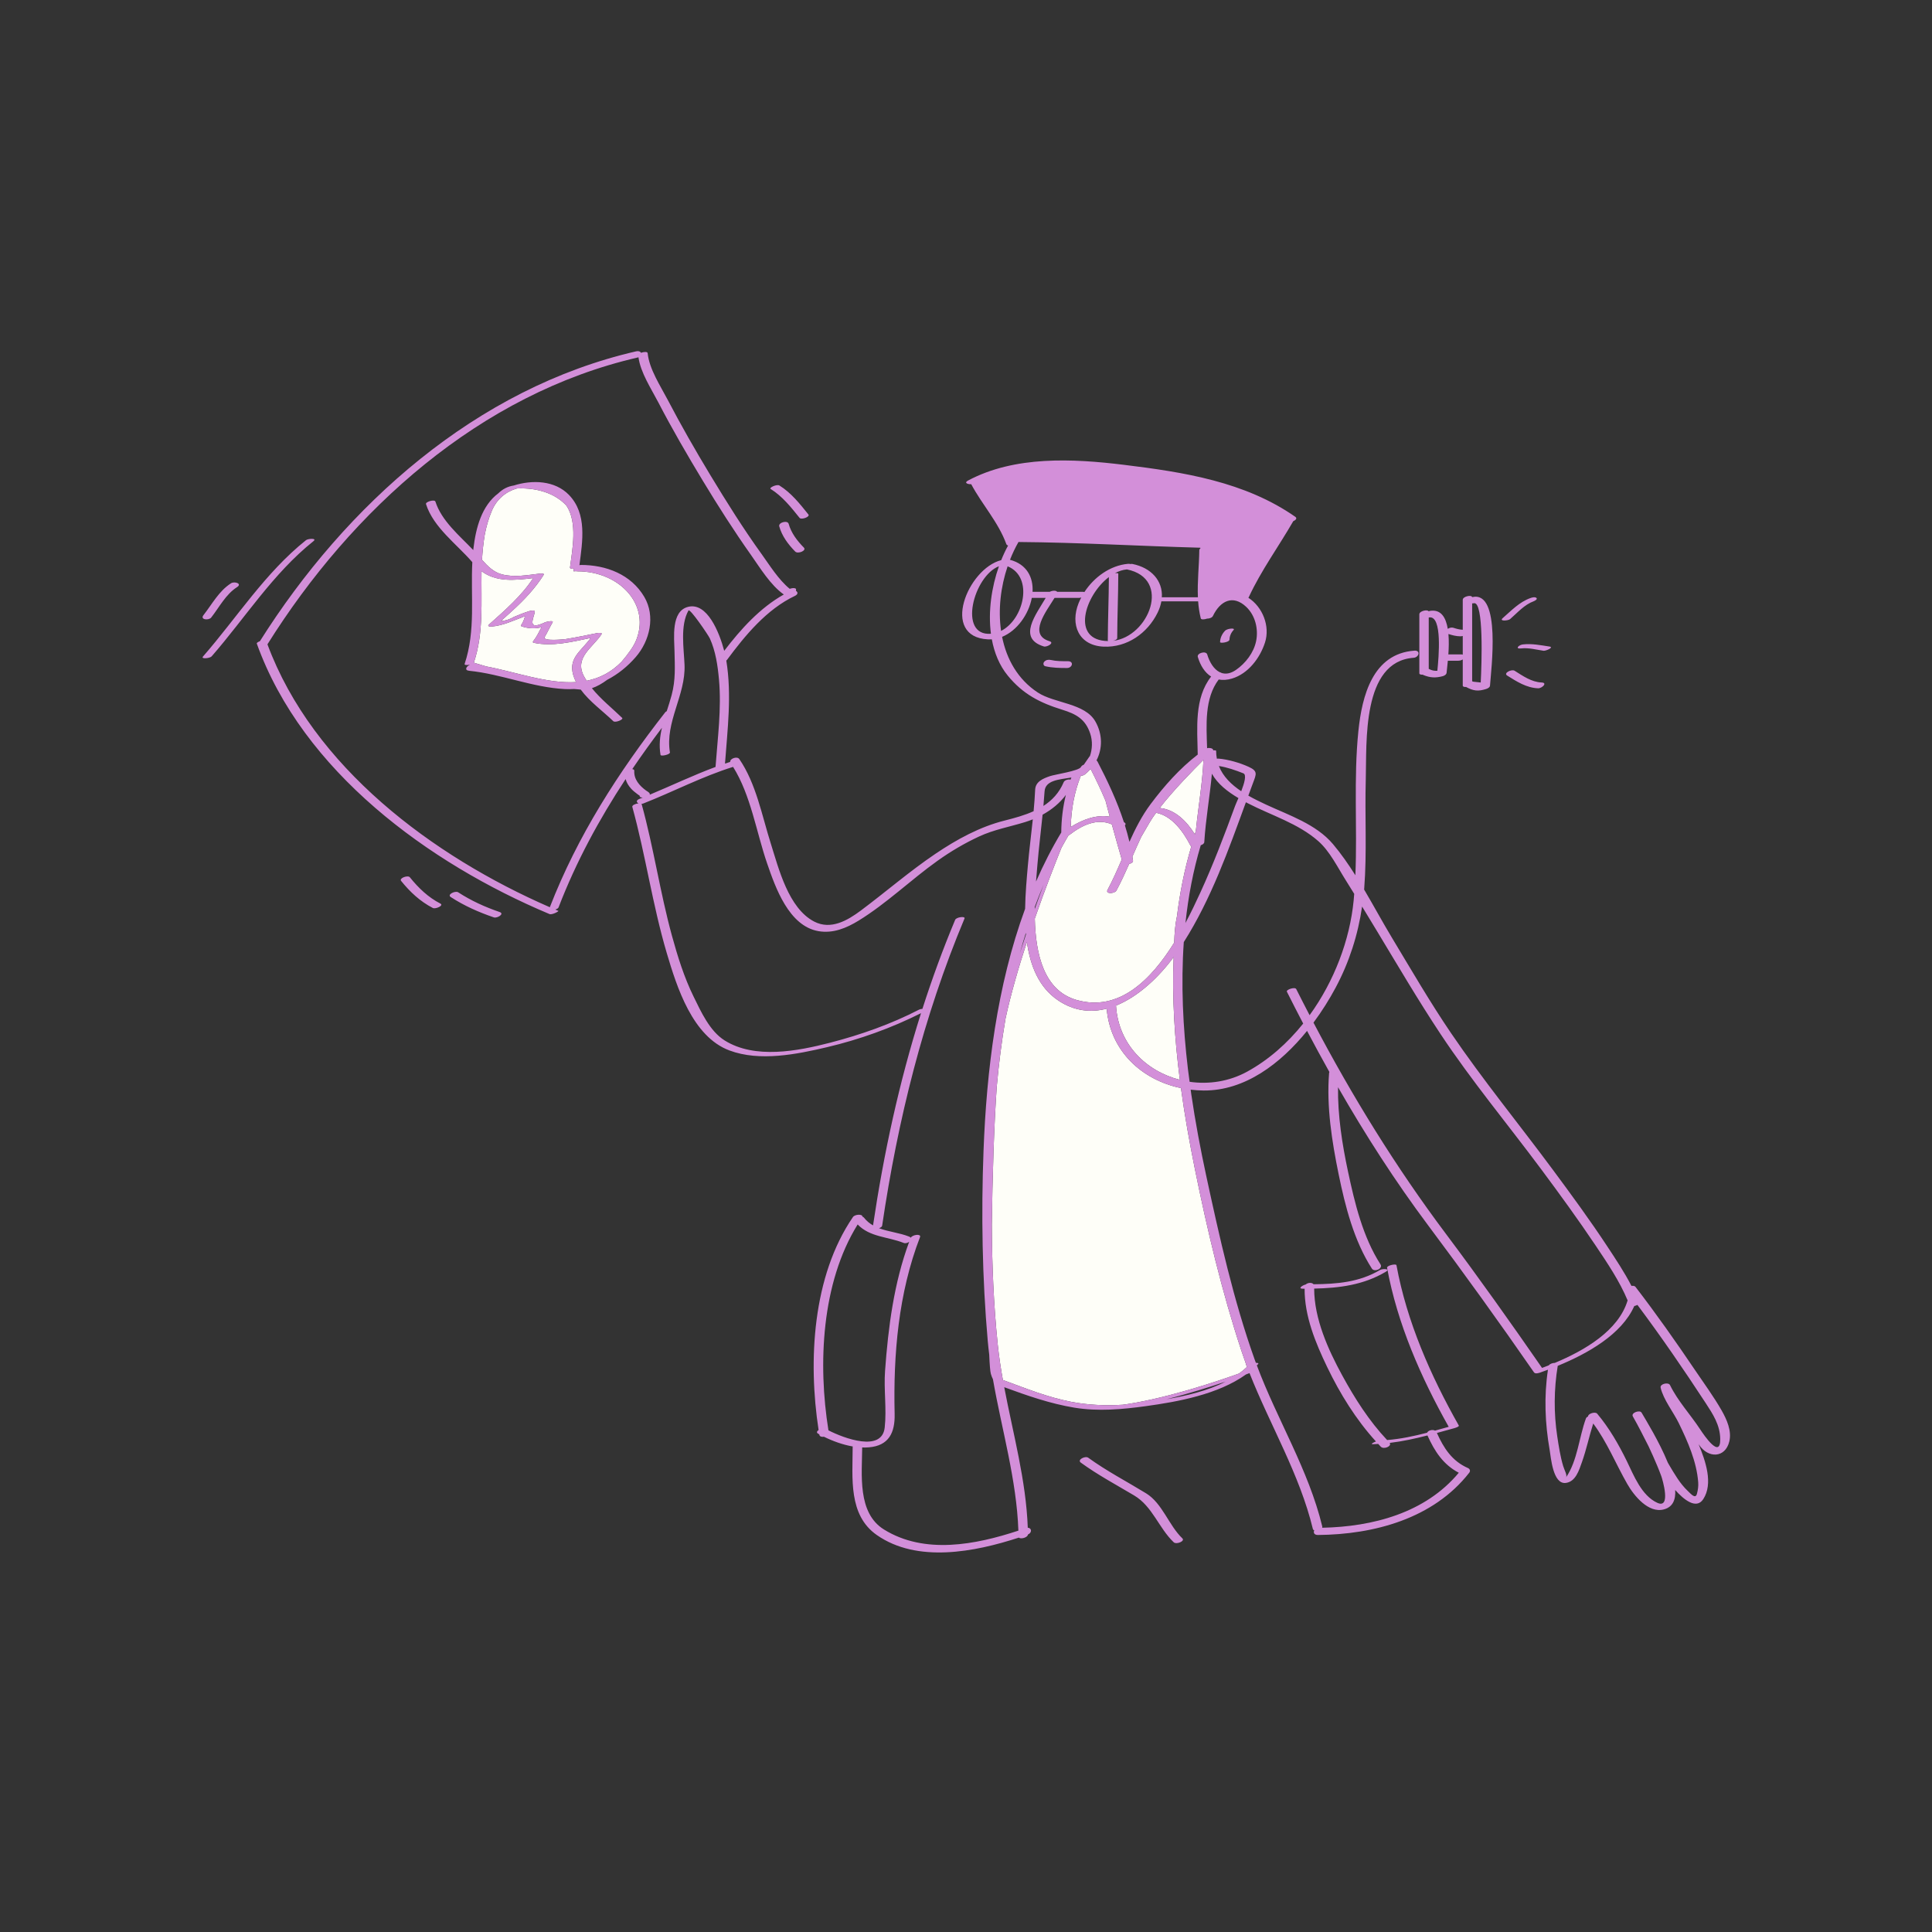 <?xml version="1.0" standalone="no"?>
<svg version="1.1" id="Layer_1" xmlns="http://www.w3.org/2000/svg" xmlns:xlink="http://www.w3.org/1999/xlink" x="0px" y="0px" width="595.28px" height="595.28px" viewBox="0 0 595.28 595.28" enable-background="new 0 0 595.28 595.28" xml:space="preserve">
<rect x="0" y="0" width="595.28" height="595.28" fill="#333333" stroke="none"/>
<path id="color_x5F_2" fill="#fefef8" d="M330.055,254.721c-0.044-0.012-0.088-0.023-0.137-0.031
	c0.152-5.386,1.11-10.6,3.083-15.632c0.481-0.076,0.946-0.209,1.133-0.354c0.705-0.545,1.334-1.146,1.898-1.784
	c1.643,3.221,3.198,6.472,4.59,9.779c0.373,1.474,0.821,3.166,1.298,4.924C337.869,250.95,333.696,252.459,330.055,254.721z
	 M368.175,257.084c0.141-0.637,0.252-1.138,0.328-1.48c0.725-7.165,1.979-14.267,2.301-21.467
	c-3.119,3.089-9.246,9.338-13.495,14.819C362.096,249.403,365.667,253.086,368.175,257.084z M343.856,309.845
	c0,0.005,0.002,0.009,0.003,0.015c0.743,11.991,9.337,20.223,19.672,22.852c-1.604-12.521-2.438-25.261-1.905-37.835
	C357.288,300.775,350.94,306.998,343.856,309.845z M331.662,308.092c13.179,3.805,23.093-6.332,30.125-17.647
	c0.089-3.086,0.351-5.814,0.837-8.051c0.008-0.038,0.017-0.076,0.025-0.114c0.892-7.307,2.331-14.509,4.425-21.531
	c-0.131-0.054-0.236-0.133-0.295-0.249c-2.149-4.18-5.653-9.151-10.579-10.069c-0.764,1.049-1.446,2.059-1.988,2.988
	c-0.947,1.623-1.807,3.102-2.583,4.439c-0.942,2.017-1.836,4.057-2.73,6.097c0.068,0.418,0.139,0.835,0.198,1.257
	c0.061,0.431-0.526,0.798-1.188,0.992c-1.226,2.767-2.49,5.515-3.924,8.185c-0.527,0.98-3.458,1.146-2.735-0.2
	c1.626-3.026,3.011-6.198,4.379-9.382c-0.586-2.027-1.844-6.405-3.059-10.81c-4.513-1.949-9.101,0.194-12.961,3.175
	c-0.094,0.073-0.221,0.135-0.369,0.186c-0.753,1.277-1.489,2.566-2.197,3.871c-1.904,4.714-5.021,12.671-8.203,21.804
	C319.091,293.94,321.614,305.191,331.662,308.092z M383.724,419.725c-0.406-1.113-0.798-2.23-1.17-3.354
	c-6.066-18.33-10.567-37.313-14.403-56.228c-1.643-8.101-3.13-16.435-4.284-24.882c-12.05-2.533-21.744-11.384-22.885-24.467
	c-4.848,1.253-9.947,0.784-14.917-2.537c-5.972-3.99-8.632-10.696-9.662-18.016c-2.56,7.83-4.966,16.084-6.59,23.639
	c-1.188,6.962-2.068,13.969-2.697,20.932c-0.854,12.174-1.327,27.835-1.524,42.591c0.059,12.312,0.567,24.644,1.822,36.806
	c0.381,3.696,0.94,7.375,1.599,11.043c0.098,0.001,0.188,0.011,0.256,0.036c6.77,2.499,13.597,5.25,20.71,6.618
	c5.288,1.017,10.596,1.241,15.911,0.92c0.386-0.047,0.771-0.094,1.147-0.152c13.119-2.018,28.309-7.161,34.749-9.477
	c0.848-0.614,1.639-1.287,2.397-1.993C384.053,420.79,383.901,420.299,383.724,419.725z M177.918,176.033
	c-0.158,0-0.284-0.017-0.396-0.04c-0.124,0.003-0.211,0.006-0.215,0.006l-0.584,0.03l0.086-0.818c-0.648,0.086-1.225,0-1.176-0.381
	c0.713-5.569,2.365-13.792-1.082-19.016c-3.354-3.667-8.783-5.582-15.249-5.315c-0.012,0-0.022,0.003-0.034,0.004
	c-3.301,0.943-6.194,3.197-7.75,6.931c-0.998,2.395-1.683,4.834-2.155,7.304c-0.432,2.543-0.694,5.196-0.851,7.751
	c1.727,1.956,3.601,3.841,6.183,4.494c3.849,0.973,7.774,0.203,11.647-0.246c0.115-0.014,1.493-0.133,1.182,0.363
	c-2.634,4.202-6.05,7.765-9.696,11.105c-1.163,1.065-2.334,2.122-3.509,3.176c1.434-0.127,2.779-0.561,4.036-1.3
	c1.605-0.7,3.181-1.315,4.853-1.826c0.315-0.096,1.661-0.377,1.572,0.278c-0.239,1.771-2.745,6.06,3.203,3.19
	c0.176-0.085,2.69-0.698,2.285,0.012c-0.852,1.488-1.56,3.043-2.43,4.522c-0.85,1.445,6.115,0.708,6.428,0.659
	c3.327-0.515,6.606-1.251,9.911-1.886c0.118-0.022,1.497-0.12,1.182,0.363c-2.715,4.165-8.454,7.185-5.464,12.908
	c0.263,0.503,0.561,0.978,0.859,1.451c3.872-0.759,7.516-2.532,10.777-5.872c0.976-1.127,1.93-2.353,2.838-3.665
	c0.548-0.792,1.016-1.6,1.41-2.417C200.76,186.644,191.099,176.039,177.918,176.033z M182.005,196.564
	c-5.766,1.192-11.706,2.711-17.553,1.489c-0.321-0.067-0.307-0.312-0.14-0.521c1.054-1.318,1.75-2.797,2.515-4.262
	c-1.939,0.484-3.855,0.443-6.034-0.248c-0.123-0.039-0.375-0.176-0.253-0.358c0.607-0.904,0.985-1.792,1.211-2.793
	c-3.478,1.268-6.634,2.897-10.45,3.197c-0.266,0.021-1.222-0.106-0.709-0.566c4.928-4.419,10.044-8.802,13.693-14.382
	c-5.732,0.686-11.348,1.282-15.917-2.123c-0.152,9.42,0.699,19.002-2.338,28.083c-0.012,0.036-0.035,0.07-0.057,0.105l3.823,1.146
	c8.997,1.68,18.804,5.373,27.696,4.83c-0.18-0.355-0.347-0.716-0.494-1.085C174.56,202.961,178.868,200.897,182.005,196.564z"></path>
<path id="color_x5F_1" d="M328.766,205.822c-2.242,0-4.458-0.033-6.652-0.538c-0.676-0.156-0.776-0.917-0.371-1.383
	c0.512-0.59,1.327-0.716,2.049-0.549c1.706,0.393,3.498,0.376,5.238,0.377C330.998,203.73,330.412,205.823,328.766,205.822z
	 M378.823,197.07c0.026-1.06,0.506-2.159,1.234-2.924c0.446-0.468-0.392-0.493-0.683-0.469c-0.602,0.051-1.5,0.228-1.939,0.69
	c-0.898,0.944-1.478,2.165-1.51,3.479C375.914,198.292,378.802,197.91,378.823,197.07z M353.129,460.117
	c-5.957-3.653-12.169-6.864-17.835-10.976c-0.88-0.638-3.513,0.621-2.274,1.52c5.222,3.789,10.9,6.825,16.437,10.118
	c5.638,3.353,7.56,10.002,12.175,14.416c0.827,0.79,3.569-0.34,2.675-1.196C360.106,469.982,358.15,463.195,353.129,460.117z
	 M532.829,444.135c-1.257,5.173-6.542,5.242-9.326,1.025c-0.045-0.068-0.095-0.137-0.141-0.206
	c2.162,5.257,4.557,12.143,1.445,16.947c-2.166,3.343-6.093,0.069-8.65-2.806c0.182,2.977-0.723,5.236-3.476,5.974
	c-4.778,1.28-9.217-4.212-11.277-7.81c-3.581-6.256-6.201-12.867-10.507-18.654c-1.266,3.957-2.099,8.054-3.501,11.969
	c-0.881,2.459-1.908,5.958-4.954,6.341c-3.98,0.501-4.576-7.916-4.972-10.184c-1.431-8.202-1.763-16.472-0.519-24.704
	c-0.794,0.3-1.573,0.585-2.327,0.853c-0.507,0.18-1.586,0.528-1.974-0.031c-10.583-15.279-21.438-30.358-32.574-45.239
	c-10.197-13.626-19.362-27.905-27.807-42.619c-0.118,8.72,1.28,17.578,3.083,26.028c2.071,9.705,4.562,20.095,9.99,28.541
	c0.863,1.342-1.877,2.507-2.642,1.317c-5.524-8.593-8.222-19.185-10.247-29.082c-2.074-10.141-3.762-20.787-2.94-31.167
	c0.01-0.12,0.045-0.229,0.092-0.333c-2.346-4.188-4.637-8.409-6.879-12.659c-8.134,10.059-19.13,18.457-31.864,18.368
	c-1.349-0.009-2.684-0.099-3.999-0.256c0.058,0.435,0.116,0.867,0.174,1.297c1.253,8.589,2.854,17.053,4.626,25.259
	c4.115,19.044,8.388,38.303,14.952,56.678c0.112,0.314,0.235,0.625,0.35,0.939c0.571-0.018,0.958,0.098,0.648,0.415
	c-0.117,0.12-0.247,0.226-0.366,0.343c6.245,16.71,15.972,32.243,20.163,49.645c0.034,0.14,0.012,0.274-0.049,0.4
	c15.602-0.306,31.826-4.565,42.113-16.949c-4.756-2.487-7.438-6.563-9.65-11.492c-3.839,0.987-7.706,1.826-11.634,2.299
	c0.71,1.039-1.828,2.112-2.749,1.168c-0.271-0.278-0.525-0.574-0.792-0.857c-0.525,0.029-1.047,0.076-1.575,0.089
	c-0.941,0.023-0.006-0.5,0.875-0.846c-6.128-6.703-11.087-14.741-14.996-22.866c-3.621-7.526-7.02-15.71-6.983-24.198
	c-0.167,0-0.335,0.002-0.503,0.002c-1.728,0.001-0.144-1.077,0.861-1.315c0.631-0.579,1.917-0.679,2.396-0.06
	c7.184-0.069,14.073-0.603,20.492-4.399c0.777-0.46,3.395-0.409,1.723,0.58c-6.876,4.067-14.292,4.983-22.022,5.157
	c0.015,9.311,4.292,18.777,8.654,26.766c3.861,7.071,8.272,14.016,13.825,19.896c4.17-0.332,8.263-1.204,12.317-2.256
	c0.301-0.705,1.657-1.083,2.443-0.651c1.409-0.385,2.813-0.779,4.216-1.171c-8.574-15.221-15.833-31.761-18.998-49.015
	c-0.125-0.677,2.794-1.339,2.897-0.776c3.191,17.396,10.542,34.067,19.208,49.391c0.199,0.351-1.192,0.767-1.337,0.806
	c-1.803,0.496-3.606,1-5.412,1.489c2.098,4.67,4.676,8.666,9.559,10.807c0.638,0.279,0.833,0.897,0.392,1.462
	c-11.055,14.148-29.342,19.021-46.613,19.165c-1.187,0.01-1.463-0.789-1.128-1.427c-0.215-0.078-0.374-0.214-0.424-0.424
	c-4.054-16.833-13.172-31.937-19.515-48.022c-0.232,0.088-0.606,0.229-1.094,0.409c-8.61,6.171-20.966,8.406-30.873,9.772
	c-7.244,1-14.704,1.667-21.964,0.47c-7.481-1.233-14.567-3.709-21.649-6.311c2.73,14.417,6.727,28.703,7.253,43.31
	c1.197,0.003,1.404,1.5,0.057,2.072c-0.104,0.983-2.289,1.508-2.783,0.952c-13.615,4.449-31.377,7.917-43.82-0.808
	c-8.788-6.162-7.427-17.574-7.409-27.056c0-0.073,0.013-0.142,0.03-0.209c-3.076-0.528-6.168-1.657-8.887-3
	c-0.664,0.116-1.317-0.045-1.412-0.624c-0.007-0.042-0.013-0.083-0.02-0.125c-0.118-0.064-0.24-0.128-0.356-0.194
	c-0.589-0.331-0.36-0.781,0.149-1.126c-3.278-21.344-1.883-47.417,10.587-65.622c0.587-0.857,2.934-0.979,2.914-0.137
	c0.188,0.065,0.355,0.167,0.476,0.321c0.811,1.036,1.761,1.797,2.799,2.39c3.298-22.19,8.038-44.08,14.781-65.391
	c-9.131,4.596-19,8.13-28.929,10.473c-9.338,2.203-20.78,4.513-30.114,1.01c-11.371-4.267-16.175-19.457-19.306-30.037
	c-4.381-14.804-6.505-30.139-10.604-45.011c-0.137-0.495,1.018-0.995,1.913-1.081c-0.647-0.295-0.847-0.931,0.306-1.385
	c0.344-0.136,0.685-0.281,1.028-0.419c-0.034,0.003-0.079,0.008-0.104,0.009c-0.329,0.015-0.99-0.124-0.838-0.517
	c-0.024-0.021-0.034-0.033-0.069-0.058c-0.23-0.169-0.464-0.332-0.693-0.501c-0.668-0.493-1.33-1.015-1.889-1.631
	c-0.828-0.912-1.418-1.891-1.718-2.982c-8.171,12.424-15.249,25.485-20.655,39.522c-0.116,0.301-0.533,0.538-1.014,0.688
	c0.313,0.133,0.626,0.273,0.939,0.404c0.263,0.111-1.95,1.306-2.733,0.977c-37.246-15.646-76.047-43.977-90.174-83.333
	c-0.083-0.231,0.374-0.521,0.948-0.731c26.498-41.993,66.605-77.963,115.95-89.324c0.771-0.178,1.287,0.081,1.502,0.458
	c0.837-0.336,1.983-0.384,2.029,0.101c0.465,4.875,3.947,10.123,6.154,14.343c4.127,7.894,8.558,15.633,13.167,23.255
	c4.992,8.255,10.127,16.457,15.769,24.287c2.477,3.438,5.196,7.876,8.672,10.726c0.895-0.315,2.094-0.318,1.961,0.277
	c-0.025,0.115-0.026,0.241-0.019,0.373c0.586,0.338,0.727,1.03-0.342,1.538c-8.7,4.135-15.289,12.119-20.918,19.715
	c-0.058,0.078-0.132,0.146-0.212,0.208c1.725,10.556,0.37,21.167-0.403,31.746c0.532-0.18,1.067-0.351,1.604-0.521
	c-0.124-1.045,2.153-1.824,2.8-0.883c5.169,7.516,6.961,17.35,9.67,25.91c2.466,7.792,5.448,20.061,13.425,24.179
	c5.129,2.648,10.258-0.345,14.409-3.448c7.681-5.741,14.974-12.071,22.926-17.439c6.575-4.438,13.653-8.327,21.402-10.269
	c3.023-0.758,6.076-1.601,8.852-2.857c0.206-2.203,0.377-4.407,0.476-6.615c0.113-2.529,2.448-3.466,4.602-4.203
	c1.486-0.509,8.95-1.61,9.512-2.809c0.153-0.327,0.487-0.559,0.873-0.696l1.812-2.617l0.046,0.056
	c0.782-2.25,0.891-4.728,0.116-7.055c-1.478-4.439-4.329-6.005-8.613-7.332c-6.896-2.136-12.114-4.798-16.801-10.528
	c-2.566-3.138-4.13-7-4.902-11.172c-0.4,0.029-0.804,0.039-1.213,0.018c-14.74-0.751-6.261-21.774,4.115-24.409
	c0.639-1.595,1.35-3.106,2.118-4.511c-0.258-0.063-0.46-0.19-0.54-0.411c-2.463-6.797-7.46-12.158-10.828-18.478
	c-1.08,0.063-2.315-0.412-0.979-1.123c14.442-7.688,32.313-6.766,48.056-4.841c18.378,2.247,37.261,5.186,52.782,16.016
	c0.663,0.463,0.119,1.036-0.631,1.352c-4.514,7.841-9.897,15.178-13.706,23.411c-0.029,0.063-0.073,0.123-0.125,0.18
	c4.395,2.82,6.748,8.752,5.125,13.791c-1.534,4.765-5.167,9.6-10.161,11.101c-1.517,0.456-2.883,0.525-4.105,0.295
	c-4.415,5.853-3.797,13.983-3.574,21.163c0.383-0.099,0.814-0.092,1.17-0.002l0.052-0.05l-0.008,0.06
	c0.414,0.115,0.703,0.345,0.666,0.65c0.503-0.045,0.904,0.007,0.903,0.182c-0.005,0.844,0.088,1.636,0.229,2.402
	c0.188-0.031,0.371-0.047,0.526-0.033c3.016,0.262,6.566,1.294,9.296,2.545c2.865,1.313,2.331,2.223,1.308,4.967
	c-0.482,1.293-0.96,2.592-1.437,3.895c1.791,1.025,3.652,1.927,5.43,2.753c7.083,3.295,15.446,6.025,20.641,12.17
	c2.502,2.96,4.767,6.223,6.908,9.608c0.636-14.812-0.586-29.729,0.937-44.507c1.111-10.779,4.422-23.786,17.259-24.692
	c1.973-0.139,1.42,2.076-0.238,2.192c-16.042,1.133-14.425,26.152-14.752,37.461c-0.324,11.173,0.388,22.457-0.48,33.602
	c-0.009,0.112-0.025,0.223-0.034,0.335c2.941,4.98,5.698,10.087,8.563,14.842c5.945,9.865,11.74,19.878,18.22,29.407
	c9.832,14.459,20.963,28.054,31.37,42.098c5.727,7.729,11.422,15.5,16.72,23.532c2.607,3.954,5.311,8,7.502,12.262
	c0.509-0.081,1.002-0.016,1.233,0.284c6.381,8.288,12.41,16.853,18.261,25.521c2.789,4.132,5.812,8.234,8.288,12.564
	C532.027,437.33,533.623,440.864,532.829,444.135z M383.094,238.274c-2.336-0.928-4.984-1.866-7.539-2.253
	c1.274,3.255,3.864,5.746,6.89,7.77C383.412,241.295,384.159,238.697,383.094,238.274z M314.248,293.692
	c0.614-1.954,1.244-3.889,1.879-5.796c-0.014-0.153-0.027-0.307-0.041-0.46C315.437,289.506,314.824,291.593,314.248,293.692z
	 M319.216,271.624c2.282-5.223,4.869-10.293,7.796-15.167c-0.01-0.023-0.021-0.046-0.021-0.073
	c0.043-3.898,0.493-7.721,1.418-11.453c-1.876,2.523-4.381,4.553-7.172,6.086c-0.521,5.161-1.167,10.311-1.599,15.479
	C319.51,268.025,319.356,269.756,319.216,271.624z M383.724,419.725c-0.406-1.113-0.798-2.23-1.17-3.354
	c-6.066-18.33-10.567-37.313-14.403-56.228c-1.643-8.101-3.13-16.435-4.284-24.882c-12.05-2.533-21.744-11.384-22.885-24.467
	c-4.848,1.253-9.947,0.784-14.917-2.537c-5.972-3.99-8.632-10.696-9.662-18.016c-2.56,7.83-4.966,16.084-6.59,23.639
	c-1.188,6.962-2.068,13.969-2.697,20.932c-0.854,12.174-1.327,27.835-1.524,42.591c0.059,12.312,0.567,24.644,1.822,36.806
	c0.381,3.696,0.94,7.375,1.599,11.043c0.098,0.001,0.188,0.011,0.256,0.036c6.77,2.499,13.597,5.25,20.71,6.618
	c5.288,1.017,10.596,1.241,15.911,0.92c0.386-0.047,0.771-0.094,1.147-0.152c13.119-2.018,28.309-7.161,34.749-9.477
	c0.848-0.614,1.639-1.287,2.397-1.993C384.053,420.79,383.901,420.299,383.724,419.725z M318.822,280.078
	c0.94-2.646,1.863-5.167,2.743-7.515c-0.968,2.26-1.875,4.552-2.734,6.867C318.827,279.646,318.824,279.861,318.822,280.078z
	 M361.626,294.876c-4.338,5.899-10.687,12.122-17.77,14.969c0,0.005,0.002,0.009,0.003,0.015
	c0.743,11.991,9.337,20.223,19.672,22.852C361.927,320.19,361.093,307.45,361.626,294.876z M362.649,282.28
	c0.892-7.307,2.331-14.509,4.425-21.531c-0.131-0.054-0.236-0.133-0.295-0.249c-2.149-4.18-5.653-9.151-10.579-10.069
	c-0.764,1.049-1.446,2.059-1.988,2.988c-0.947,1.623-1.807,3.102-2.583,4.439c-0.942,2.017-1.836,4.057-2.73,6.097
	c0.068,0.418,0.139,0.835,0.198,1.257c0.061,0.431-0.526,0.798-1.188,0.992c-1.226,2.767-2.49,5.515-3.924,8.185
	c-0.527,0.98-3.458,1.146-2.735-0.2c1.626-3.026,3.011-6.198,4.379-9.382c-0.586-2.027-1.844-6.405-3.059-10.81
	c-4.513-1.949-9.101,0.194-12.961,3.175c-0.094,0.073-0.221,0.135-0.369,0.186c-0.753,1.277-1.489,2.566-2.197,3.871
	c-1.904,4.714-5.021,12.671-8.203,21.804c0.252,10.908,2.775,22.159,12.823,25.06c13.179,3.805,23.093-6.332,30.125-17.647
	c0.089-3.086,0.351-5.814,0.837-8.051C362.632,282.355,362.641,282.318,362.649,282.28z M333.001,239.059
	c-1.973,5.032-2.931,10.246-3.083,15.632c0.048,0.008,0.093,0.019,0.137,0.031c3.641-2.262,7.814-3.771,11.866-3.096
	c-0.477-1.759-0.925-3.45-1.298-4.924c-1.392-3.307-2.947-6.558-4.59-9.779c-0.564,0.638-1.193,1.239-1.898,1.784
	C333.947,238.85,333.482,238.982,333.001,239.059z M357.31,248.956c4.786,0.447,8.358,4.13,10.866,8.128
	c0.141-0.637,0.252-1.138,0.328-1.48c0.725-7.165,1.979-14.267,2.301-21.467C367.686,237.226,361.559,243.475,357.31,248.956z
	 M365.258,284.388c1.782-3.355,3.322-6.617,4.621-9.452c3.981-8.691,7.379-17.622,10.667-26.594c0.172-0.47,0.575-1.37,1.034-2.439
	c-3.322-1.956-6.393-4.328-8.173-7.502c-0.649,7.041-1.909,14.019-2.352,21.089c-0.026,0.423-0.516,0.763-1.085,0.938
	C367.645,268.219,366.126,276.242,365.258,284.388z M357.984,184.071c0.127-0.03,0.244-0.048,0.34-0.048c3.589,0,7.179,0,10.768,0
	c-0.208-4.823,0.372-9.696,0.431-14.53c0.002-0.191,0.132-0.36,0.33-0.505l-0.014-0.226c-18.678-0.504-37.34-1.618-56.026-1.762
	c-0.985,1.715-1.861,3.553-2.616,5.479c5.231,1.403,7.197,5.446,6.95,9.862c1.77,0,3.54,0,5.31,0c0.732-0.394,1.985-0.482,2.25,0
	c2.613,0,5.227,0,7.84,0c0.249,0,0.436,0.031,0.573,0.083c3-4.608,7.956-8.202,13.395-8.694c0.344-0.031,0.597-0.001,0.782,0.064
	c0.217-0.048,0.421-0.066,0.584-0.034C354.736,174.918,358.308,178.957,357.984,184.071z M341.453,197.523
	c-0.076-0.032-0.121-0.077-0.121-0.136c0.021-6.529,0.304-13.054,0.331-19.583C334.183,183.497,329.858,197.418,341.453,197.523z
	 M344.564,176.778c-0.021,6.613-0.313,13.22-0.334,19.833c-0.001,0.394-0.64,0.692-1.317,0.851
	c11.045-1.231,18.218-19.189,4.301-22.019c-0.022,0.002-0.042,0.008-0.064,0.01c-1.229,0.111-2.453,0.525-3.631,1.155
	C344.086,176.539,344.564,176.584,344.564,176.778z M308.449,194.394c7.052-3.563,10.106-16.618,2.013-19.908
	C308.333,180.785,307.494,187.829,308.449,194.394z M305.322,195.269c-0.902-6.847,0.195-14.352,2.463-20.799
	C299.955,177.512,295.104,196.093,305.322,195.269z M337.519,222.328c2.222,3.933,2.211,8.336,0.313,11.992
	c0.128,0.055,0.23,0.136,0.29,0.251c3.169,6.098,6.071,12.288,8.175,18.752c0.071,0.045,0.143,0.079,0.213,0.126
	c0.405,0.271,0.358,0.585,0.095,0.862c0.52,1.669,0.988,3.355,1.39,5.065c1.835-4.075,3.853-8.046,6.535-11.627
	c4.25-5.674,8.924-10.925,14.508-15.252c-0.125-8.132-1.127-17.323,4.131-24.039c-1.92-1.198-3.302-3.346-4.104-6.039
	c-0.359-1.206,2.534-1.998,2.897-0.776c0.705,2.366,2.027,4.562,3.847,5.468c0.221,0.045,0.411,0.123,0.551,0.23
	c1.278,0.427,2.771,0.232,4.446-0.921c2.967-2.045,5.498-5.31,6.229-8.905c0.747-3.674-0.252-7.879-3.05-10.524
	c-4.1-3.875-8.041-1.85-10.27,2.81c-0.249,0.52-1.1,0.816-1.808,0.807c-0.801,0.286-1.819,0.358-1.928-0.078
	c-0.435-1.738-0.685-3.488-0.814-5.246c-3.777,0-7.553,0-11.33,0c-0.202,1.126-0.569,2.292-1.156,3.487
	c-3.12,6.355-9.423,10.785-16.625,10.47c-7.753-0.338-10.348-6.839-7.717-13.405c0.241-0.601,0.524-1.19,0.83-1.772
	c-0.23,0.097-0.467,0.158-0.686,0.158c-2.521,0-5.041,0-7.561,0c-2.582,4.23-8.237,11.289-1.543,13.35
	c1.643,0.505-0.823,1.896-1.766,1.605c-8.251-2.539-2.338-9.904,0.588-14.955c-1.427,0-2.854,0-4.282,0
	c-0.952,5.023-4.499,10.098-9.153,12c1.377,6.878,4.832,13.082,10.972,17.135C324.895,216.76,334.282,216.597,337.519,222.328z
	 M321.495,248.323c2.642-1.703,4.844-4.005,6.239-7.307c0.282-0.669,1.385-0.966,2.134-0.803c0.08-0.214,0.154-0.429,0.237-0.643
	c-3.811,0.625-8.038,0.811-8.26,4.307C321.75,245.361,321.628,246.842,321.495,248.323z M205,219.431
	c0.085-0.109,0.24-0.208,0.428-0.294c0.526-1.635,1.066-3.284,1.518-4.983c1.259-4.741,0.977-8.744,0.88-13.513
	c-0.083-4.125-1.114-12.314,4.178-13.661c5.865-1.492,9.627,7.805,11.136,13.55c5.105-6.68,11.005-13.23,18.364-17.355
	c-4.137-2.923-7.299-8.198-10.093-12.15c-5.253-7.428-10.153-15.111-14.86-22.896c-4.799-7.936-9.471-15.968-13.742-24.204
	c-2.125-4.096-5.451-9.115-6.089-13.858c-0.067,0.022-0.116,0.056-0.191,0.073c-48.658,11.203-88.136,46.912-114.12,88.374
	c-0.002,0.003-0.005,0.005-0.007,0.008c14.05,37.832,50.954,65.314,87.004,81.007C177.937,257.554,190.514,237.941,205,219.431z
	 M200.203,244.57c0.027,0.106,0.017,0.204-0.019,0.293c6.775-2.827,13.404-6.003,20.283-8.554
	c0.647-8.927,1.874-17.946,1.065-26.901c-0.387-4.284-1.023-8.734-2.815-12.69c-0.464-1.025-6.151-9.387-6.588-8.613
	c-2.601,4.606-1.426,11.658-1.214,16.725c0.391,9.36-6.059,17.613-4.502,26.996c0.111,0.667-2.811,1.302-2.897,0.776
	c-0.488-2.944-0.19-5.683,0.436-8.367c-3.16,4.182-6.22,8.423-9.147,12.741c0.376,0.042,0.642,0.198,0.624,0.512
	c-0.159,2.654,1.636,4.642,3.649,6.103C199.391,243.819,200.095,244.146,200.203,244.57z M272.593,439.846
	c0.639-5.732-0.315-11.671,0.108-17.477c0.978-13.434,2.727-27.047,7.429-39.738c-0.488,0.345-1.169,0.542-1.688,0.335
	c-4.887-1.942-10.424-1.759-14.183-5.691c-11.19,18.012-12.268,43.083-9.003,63.436
	C260.137,443.202,271.739,447.514,272.593,439.846z M305.942,424.973c-0.235-0.458-0.454-1.006-0.644-1.668
	c-0.203-0.711-0.373-2.817-0.506-5.96c-0.174-1.4-0.33-2.803-0.454-4.209c-1.706-19.379-2.03-39.151-1.297-58.593
	c0.929-24.663,4.113-50.834,12.812-74.529c0.073-4.761,0.5-9.38,0.845-13.308c0.418-4.752,1.031-9.5,1.526-14.256
	c-0.79,0.319-1.59,0.605-2.396,0.854c-4.765,1.47-9.579,2.309-14.155,4.432c-4.508,2.092-8.776,4.609-12.822,7.497
	c-8.217,5.862-15.687,13.136-24.286,18.417c-3.763,2.311-7.907,4.03-12.394,3.252c-9.114-1.581-13.238-13.401-15.824-20.907
	c-3.298-9.57-5.004-20.993-10.475-29.704c-9.517,2.966-18.368,7.622-27.625,11.266c-0.206,0.081-0.417,0.119-0.624,0.13
	c0.045,0.042,0.082,0.089,0.098,0.148c3.685,13.365,5.651,27.135,9.32,40.502c1.752,6.384,3.747,12.785,6.671,18.743
	c2.297,4.682,4.964,10.613,9.554,13.492c9.329,5.853,22.517,3.278,32.501,0.703c9.44-2.435,18.781-5.727,27.455-10.21
	c0.221-0.114,0.601-0.19,0.988-0.221c2.97-9.26,6.311-18.412,10.088-27.427c0.363-0.867,3.208-1.195,2.883-0.418
	c-12.708,30.335-20.588,62.18-25.381,94.666c-0.047,0.318-0.465,0.591-0.968,0.763c2.945,1.116,6.323,1.409,9.281,2.584
	c0.245,0.097,0.403,0.218,0.504,0.349c0.543-0.978,3.271-1.27,2.86-0.21c-6.658,17.21-8.262,36.225-7.826,54.488
	c0.139,5.819-1.805,9.788-7.911,10.306c-0.685,0.058-1.383,0.07-2.088,0.044c-0.053,8.339-1.542,20.146,6.703,25.269
	c12.494,7.763,28.206,4.722,41.422,0.355C313.23,455.869,308.656,440.531,305.942,424.973z M377.652,425.697
	c-4.781,1.621-11.32,3.688-18.177,5.413C365.633,430.06,372.14,428.512,377.652,425.697z M401.535,315.374
	c-1.703-3.26-3.379-6.537-5.03-9.827c-0.3-0.597,2.489-1.591,2.897-0.776c1.349,2.689,2.72,5.362,4.106,8.024
	c7.576-10.442,12.399-23.165,13.579-35.385c0.064-0.667,0.114-1.335,0.168-2.002c-0.854-1.377-1.698-2.76-2.564-4.128
	c-2.521-3.98-4.934-8.978-8.511-12.124c-6.232-5.48-14.45-7.902-21.709-11.659c-0.196-0.101-0.392-0.207-0.588-0.311
	c-5.376,14.738-10.724,29.834-19.139,43.084c-0.895,12.967-0.267,26.171,1.283,39.176c0.17,1.3,0.342,2.591,0.512,3.867
	c5.904,0.855,12.165-0.073,17.736-3.124C390.873,326.575,396.688,321.43,401.535,315.374z M477.221,420.677
	c0.307-0.446,1.165-0.744,1.853-0.752c9.252-3.866,19.589-9.939,22.399-19.185c0.006-0.019,0.02-0.036,0.027-0.054
	c-2.497-5.979-6.249-11.527-9.828-16.865c-5.395-8.046-11.097-15.884-16.88-23.654c-10.293-13.828-21.427-27.212-30.955-41.588
	c-6.845-10.327-13.117-21.024-19.523-31.625c-1.539-2.547-3.079-5.094-4.631-7.634c-1.28,8.743-3.938,17.099-8.157,24.996
	c-1.888,3.534-4.18,7.218-6.822,10.772c11.963,22.738,25.342,44.471,40.818,65.097c10.163,13.545,19.961,27.372,29.607,41.291
	C475.814,421.223,476.512,420.956,477.221,420.677z M530.033,443.36c-0.067-4.327-2.258-7.648-4.548-11.149
	c-6.696-10.239-13.631-20.346-20.964-30.146c-0.276,0.142-0.626,0.267-0.974,0.35c-3.895,8.764-14.371,14.642-23.583,18.429
	c-1.183,7.194-1.242,14.573-0.141,21.787c0.461,3.022,0.932,6.126,1.812,9.063c0.395,1.316,1.335,2.868,0.882,3.529
	c3.566-5.203,3.998-12.374,6.149-18.206c0.087-0.237,0.329-0.437,0.638-0.59c-0.046-0.84,2.198-1.583,2.818-0.846
	c3.691,4.391,6.617,9.466,9.128,14.608c2.148,4.4,4.514,10.62,9.392,12.852c4.318,1.976,1.607-7.199,1.211-8.276
	c-0.768-2.092-1.643-4.129-2.542-6.167c-0.437-0.991-0.886-1.968-1.345-2.939c-1.577-3.098-3.128-6.212-4.859-9.237
	c-0.648-1.133,2.154-2.077,2.681-1.174c1.348,2.313,5.464,8.959,8.095,15.417c0.136,0.235,0.267,0.474,0.405,0.708
	c1.646,2.773,3.37,5.798,5.752,8.021c0.916,0.854,2.353,2.646,2.824,0.842c0.302-1.156,0.474-2.325,0.382-3.528
	c-0.486-6.38-3.228-12.55-5.996-18.238c-1.631-3.351-4.761-7.264-5.584-10.914c-0.261-1.157,2.406-1.788,2.897-0.776
	c2.36,4.855,6.325,9.116,9.28,13.622C525.052,442.243,530.132,449.726,530.033,443.36z M96.575,166.747
	c1.246-0.995-1.657-0.814-2.281-0.316c-12.601,10.062-21.251,23.813-31.749,35.856c-0.746,0.855,2.126,0.568,2.668-0.053
	C75.587,190.331,84.12,176.692,96.575,166.747z M65.074,190.275c2.51-3.201,4.47-7.141,7.977-9.384
	c1.657-1.061-0.783-1.867-1.88-1.165c-3.739,2.393-5.817,6.417-8.487,9.824C61.567,190.973,64.334,191.22,65.074,190.275z
	 M153.933,281.003c-4.486-1.527-8.786-3.491-12.765-6.075c-0.855-0.556-3.514,0.669-2.289,1.465
	c4.144,2.692,8.634,4.684,13.303,6.272C153.168,283.001,155.586,281.566,153.933,281.003z M135.694,278.411
	c-3.805-1.963-6.745-4.804-9.414-8.108c-0.598-0.74-3.383,0.263-2.697,1.112c2.768,3.425,5.857,6.325,9.793,8.356
	C134.177,280.184,136.853,279.009,135.694,278.411z M240.1,162.175c0.835,3.011,2.755,5.564,4.916,7.766
	c0.829,0.845,3.582-0.285,2.669-1.216c-2.052-2.091-3.893-4.463-4.688-7.326C242.664,160.195,239.768,160.977,240.1,162.175z
	 M246.368,159.574c0.529,0.662,3.306-0.318,2.71-1.063c-2.635-3.292-5.298-6.657-8.917-8.918c-0.784-0.489-3.318,0.684-2.71,1.063
	C241.07,152.918,243.733,156.282,246.368,159.574z M437.321,207.45c0-6.06,0-12.119,0-18.178c0-1.031,2.538-1.568,2.863-0.925
	c0.138-0.059,0.285-0.107,0.442-0.132c3.387-0.536,4.884,2.062,5.458,5.549c0.5-0.357,1.201-0.512,1.766-0.324
	c0.949,0.315,1.857,0.552,2.848,0.602c0-3.076,0-6.152,0-9.229c0-1.079,2.777-1.615,2.887-0.823
	c0.009-0.002,0.015-0.007,0.024-0.009c9.049-2.112,5.779,22.689,5.489,27.247c-0.037,0.58-0.747,0.919-1.212,1.066
	c-2.481,0.781-3.902,0.597-6.178-0.63c-0.004-0.002-0.006-0.004-0.009-0.006c-0.548,0.045-1.002-0.075-1.002-0.416
	c0-2.688,0-5.375,0-8.063c-0.418,0.297-0.982,0.4-1.475,0.4c-1.04,0-2.079,0-3.118,0c-0.145,1.549-0.305,2.862-0.383,3.703
	c-0.052,0.565-0.732,0.941-1.212,1.066c-2.17,0.563-3.808,0.501-5.9-0.345c-0.105-0.042-0.194-0.089-0.271-0.138
	C437.784,207.913,437.321,207.795,437.321,207.45z M453.595,185.913c0,8.007,0,16.014,0,24.021c0.131,0.02,0.255,0.051,0.361,0.108
	c0.76,0.082,1.52,0.163,2.28,0.245c0.281-5.513,1.003-25.151-2.122-24.422C453.923,185.909,453.755,185.916,453.595,185.913z
	 M446.281,195.343c0.18,2.056,0.121,4.282-0.018,6.303c0.078-0.005,0.157-0.017,0.232-0.017c1.258,0,2.516,0,3.773,0
	c0.147,0,0.295,0.033,0.43,0.092c0-1.921,0-3.842,0-5.763c-0.262,0.064-0.53,0.102-0.782,0.098
	C448.659,196.037,447.465,195.731,446.281,195.343z M440.343,190.238c-0.045,0.007-0.082,0.007-0.125,0.012
	c0,5.282,0,10.565,0,15.849c0.027,0.008,0.057,0.012,0.083,0.023c0.812,0.45,1.671,0.625,2.575,0.551
	C443.283,202.565,444.484,189.582,440.343,190.238z M465.29,190.75c2.276-1.981,4.389-4.447,7.291-5.505
	c0.254-0.093,1.271-0.606,0.813-1.012c-0.464-0.411-1.404-0.122-1.895,0.057c-3.401,1.24-5.818,3.834-8.486,6.157
	C461.804,191.499,464.689,191.272,465.29,190.75z M469.201,198.56c-1.249,0.143-2.531,1.459-0.497,1.227
	c2.28-0.26,4.628,0.385,6.87,0.721c0.702,0.105,3.367-1.069,1.849-1.297C474.664,198.796,472.001,198.24,469.201,198.56z
	 M474.984,210.284c-3.1-0.126-5.776-2.027-8.32-3.622c-0.887-0.556-3.535,0.703-2.283,1.487c2.945,1.846,5.94,3.779,9.515,3.924
	C475.09,212.122,476.95,210.363,474.984,210.284z M198.521,183.922c3.487,5.937,1.688,13.548-2.643,18.53
	c-2.535,2.916-5.496,5.301-8.777,7.003c-1.626,1.21-3.227,2.095-4.726,2.587c2.714,3.379,6.193,6.118,9.313,9.142
	c0.537,0.521-2.134,1.592-2.721,1.023c-3.135-3.039-7.316-6.02-10.04-9.736c-0.589-0.032-1.275-0.094-2.031-0.178
	c-0.933,0.056-1.878,0.069-2.837,0.021c-10.086-0.513-19.512-4.627-29.526-5.641c-1.553-0.157-0.827-1.379,0.202-1.816l-0.045-0.014
	l0.006-0.029c-0.811,0.172-1.662,0.123-1.534-0.259c3.44-10.287,1.828-20.812,2.365-31.347c-4.825-5.585-11.977-10.69-14.271-17.894
	c-0.225-0.705,2.655-1.537,2.897-0.776c1.895,5.946,7.406,10.483,11.668,14.948c0.016-0.144,0.025-0.287,0.042-0.431
	c0.752-6.452,2.549-13.238,7.713-17.094c1.289-1.251,2.841-2.089,4.709-2.365c5.64-1.803,12.682-1.621,17.038,2.91
	c5.622,5.85,4.154,14.279,3.205,21.626c0.145-0.041,0.29-0.068,0.43-0.068C186.748,174.069,194.432,176.961,198.521,183.922z
	 M195.78,197.798c4.98-11.154-4.681-21.759-17.861-21.765c-0.158,0-0.284-0.017-0.396-0.04c-0.124,0.003-0.211,0.006-0.215,0.006
	l-0.584,0.03l0.086-0.818c-0.648,0.086-1.225,0-1.176-0.381c0.713-5.569,2.365-13.792-1.082-19.016
	c-3.354-3.667-8.783-5.582-15.249-5.315c-0.012,0-0.022,0.003-0.034,0.004c-3.301,0.943-6.194,3.197-7.75,6.931
	c-0.998,2.395-1.683,4.834-2.155,7.304c-0.432,2.543-0.694,5.196-0.851,7.751c1.727,1.956,3.601,3.841,6.183,4.494
	c3.849,0.973,7.774,0.203,11.647-0.246c0.115-0.014,1.493-0.133,1.182,0.363c-2.634,4.202-6.05,7.765-9.696,11.105
	c-1.163,1.065-2.334,2.122-3.509,3.176c1.434-0.127,2.779-0.561,4.036-1.3c1.605-0.7,3.181-1.315,4.853-1.826
	c0.315-0.096,1.661-0.377,1.572,0.278c-0.239,1.771-2.745,6.06,3.203,3.19c0.176-0.085,2.69-0.698,2.285,0.012
	c-0.852,1.488-1.56,3.043-2.43,4.522c-0.85,1.445,6.115,0.708,6.428,0.659c3.327-0.515,6.606-1.251,9.911-1.886
	c0.118-0.022,1.497-0.12,1.182,0.363c-2.715,4.165-8.454,7.185-5.464,12.908c0.263,0.503,0.561,0.978,0.859,1.451
	c3.872-0.759,7.516-2.532,10.777-5.872c0.976-1.127,1.93-2.353,2.838-3.665C194.918,199.423,195.386,198.615,195.78,197.798z
	 M145.973,204.186l3.823,1.146c8.997,1.68,18.804,5.373,27.696,4.83c-0.18-0.355-0.347-0.716-0.494-1.085
	c-2.438-6.115,1.87-8.179,5.007-12.512c-5.766,1.192-11.706,2.711-17.553,1.489c-0.321-0.067-0.307-0.312-0.14-0.521
	c1.054-1.318,1.75-2.797,2.515-4.262c-1.939,0.484-3.855,0.443-6.034-0.248c-0.123-0.039-0.375-0.176-0.253-0.358
	c0.607-0.904,0.985-1.792,1.211-2.793c-3.478,1.268-6.634,2.897-10.45,3.197c-0.266,0.021-1.222-0.106-0.709-0.566
	c4.928-4.419,10.044-8.802,13.693-14.382c-5.732,0.686-11.348,1.282-15.917-2.123c-0.152,9.42,0.699,19.002-2.338,28.083
	C146.018,204.117,145.995,204.151,145.973,204.186z" fill="#d38fd9"></path>
</svg>